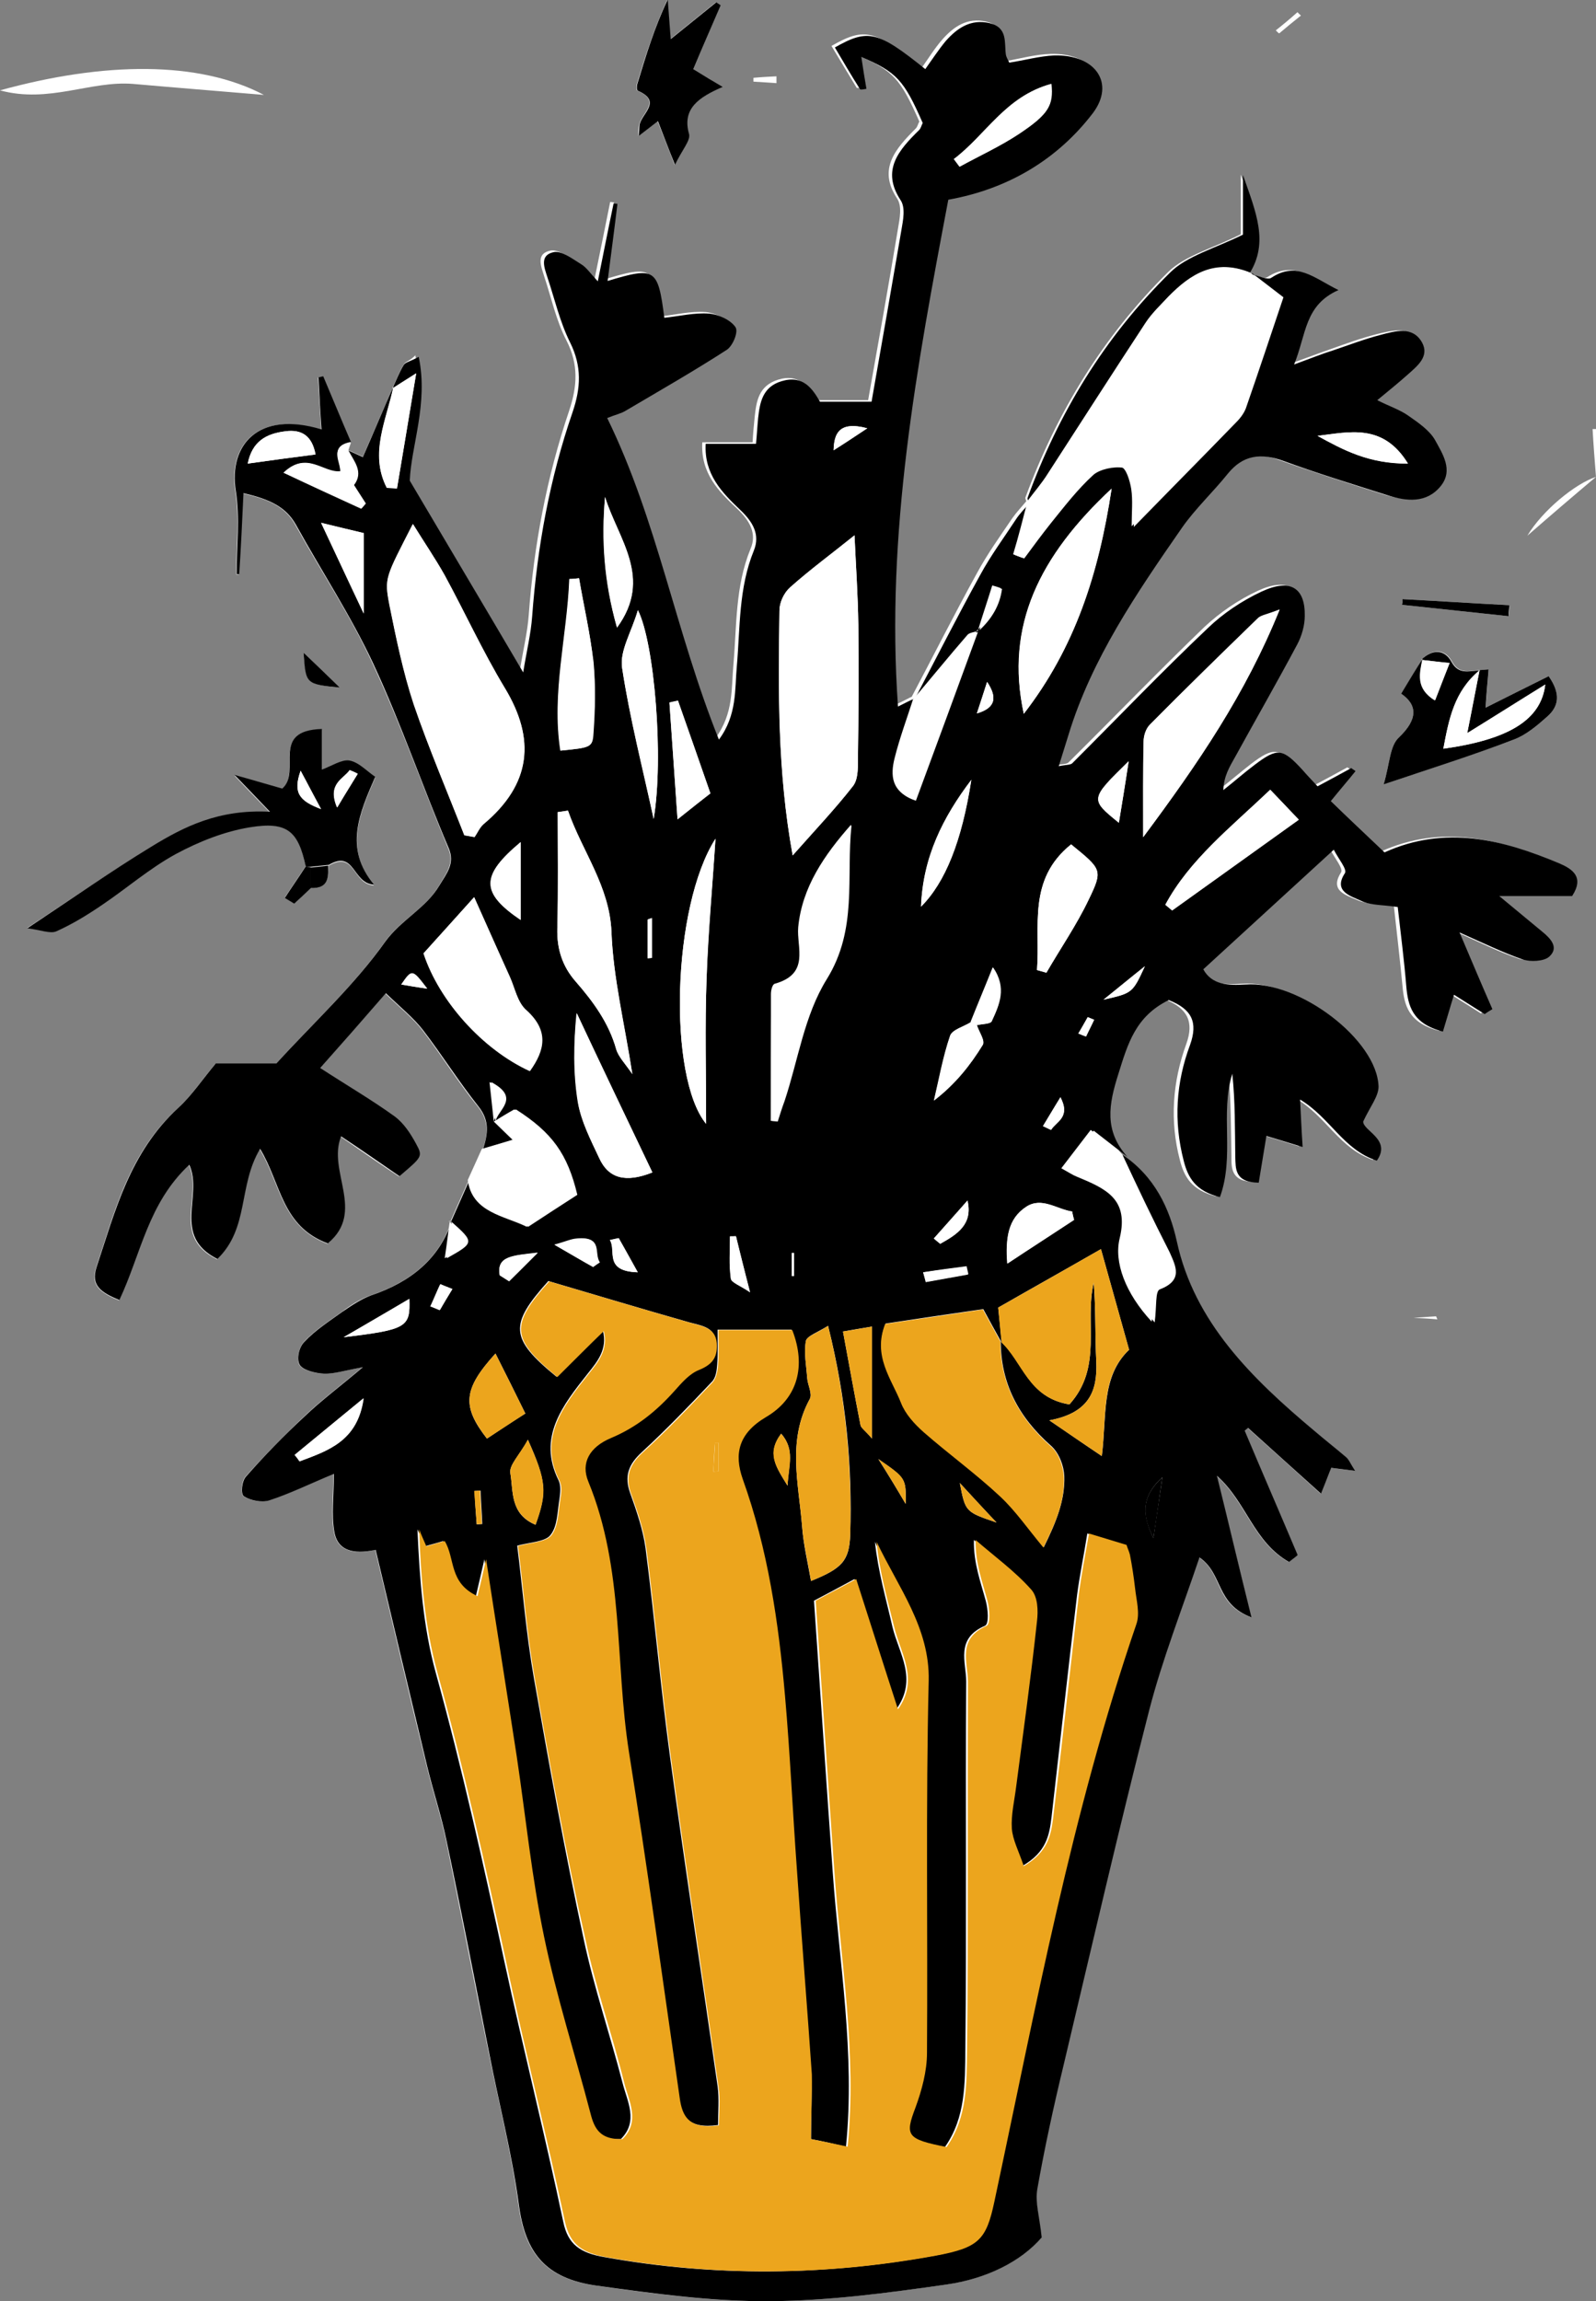 <svg width="571" height="823" viewBox="0 0 571 823" fill="none" xmlns="http://www.w3.org/2000/svg">
<rect x="0" y="0" width="571" height="823" fill="#808080" stroke="none"/>
<g clip-path="url(#clip0_204_73)">
<path d="M111.058 317.604C117.77 317.875 117.16 313.394 117.618 309.592C127.228 304.025 126.008 316.246 133.788 316.653C123.109 303.618 128.601 291.126 134.246 278.09C131.042 275.918 128.296 272.794 124.94 272.251C122.042 271.708 118.533 274.288 115.177 275.51C115.177 270.35 115.177 266.005 115.177 260.981C96.413 261.524 107.854 276.053 100.989 282.299C96.108 280.942 90.769 279.312 83.904 277.411C88.328 282.028 91.684 285.558 96.565 290.582C78.412 289.632 65.903 295.878 54.156 303.075C39.664 311.629 25.934 321.27 9.764 331.861C14.34 332.405 18.001 333.898 20.137 332.948C25.934 330.368 31.273 326.837 36.613 323.443C45.461 317.468 53.546 310.407 63.004 305.247C71.089 300.902 80.242 297.236 89.395 295.742C102.82 293.57 106.634 297.236 109.38 309.728C106.939 313.53 104.346 317.196 101.905 320.999C102.973 321.677 104.193 322.356 105.261 323.035C107.244 321.406 109.075 319.505 111.058 317.604Z" fill="white"/>
<path d="M571 170.547C563.525 172.992 551.779 182.632 546.439 191.594C554.525 184.533 562.762 177.473 571 170.547C571 164.844 571 159.141 571 153.438C570.543 153.438 570.237 153.438 569.78 153.438C570.085 159.141 570.543 164.844 571 170.547Z" fill="white"/>
<path d="M529.506 239.663C525.692 239.934 522.031 241.292 519.438 236.54C516.997 232.059 512.573 231.923 508.606 235.861L509.064 235.453C506.776 239.255 504.335 243.193 501.284 248.081C507.233 252.155 507.233 257.315 500.521 263.697C497.165 266.82 497.318 272.794 495.029 280.534C512.878 274.424 527.37 269.807 541.557 264.511C545.981 262.882 549.948 259.487 553.456 256.364C557.88 252.562 558.338 247.946 554.067 241.835C546.439 245.637 539.269 249.168 531.489 253.105C531.947 248.081 532.252 243.736 532.557 239.391C531.489 239.527 530.421 239.527 529.353 239.663H529.506Z" fill="white"/>
<path d="M140.348 138.909L140.806 137.959C137.144 146.378 133.636 154.66 129.822 163.351C128.602 162.808 126.618 161.857 124.483 160.907C124.788 159.956 125.093 159.141 125.398 158.191C122.042 150.315 118.838 142.44 115.482 134.7C114.872 134.836 114.414 134.971 113.804 135.107C114.109 141.218 114.567 147.328 114.872 153.71C91.989 146.649 81.616 159.413 84.209 175.707C85.735 185.484 84.514 195.532 84.514 205.445C84.819 205.445 85.124 205.445 85.43 205.445C85.887 196.075 86.345 186.706 86.955 176.522C96.413 178.559 102.21 181.41 105.719 187.792C114.872 204.358 125.551 220.381 133.331 237.354C143.399 258.944 151.179 281.349 160.332 303.346C162.773 309.049 159.417 312.58 156.976 316.925C152.247 324.936 143.094 329.146 137.602 337.021C126.618 352.501 111.974 365.944 98.701 380.473C91.074 380.473 83.599 380.473 77.039 380.473C72.158 386.312 68.496 391.879 63.615 396.36C46.071 412.383 41.037 433.294 34.325 453.526C32.342 459.636 35.85 462.352 42.563 465.068C50.343 448.366 52.784 430.306 67.581 416.728C72.615 427.862 61.021 442.12 77.649 450.403C89.091 439.268 84.972 424.196 92.905 411.025C100.38 423.11 100.532 438.589 117.16 444.836C130.737 433.43 116.855 419.036 121.889 406.544C129.517 411.84 136.229 416.456 142.789 420.801C150.722 413.876 151.179 413.605 148.738 409.26C146.755 405.729 144.314 401.791 140.958 399.347C132.873 393.508 124.178 388.348 114.414 382.102C121.889 373.548 129.364 364.993 137.907 355.352C143.247 360.512 147.823 364.179 151.179 368.524C158.044 377.486 163.841 386.991 171.011 395.817C175.13 400.977 174.52 405.865 172.689 411.025C171.011 414.691 169.333 418.493 167.655 422.159C165.519 427.048 163.231 432.072 161.095 436.96L161.553 436.553C157.281 449.995 147.06 458.414 132.568 463.302C128.907 464.525 125.398 466.833 122.347 469.141C117.618 472.536 112.584 475.795 108.77 479.868C106.939 481.769 106.024 486.115 107.092 488.151C108.312 490.052 112.736 491.139 115.787 491.274C119.449 491.41 123.11 490.188 129.669 488.966C121.127 496.163 114.567 501.051 108.77 506.618C101.447 513.543 94.43 520.74 87.87 528.072C86.345 529.702 86.04 534.319 87.108 535.133C89.396 536.627 93.515 537.442 96.108 536.627C103.431 534.183 110.448 530.788 119.296 527.122C119.296 535.269 118.381 541.651 119.449 547.761C120.821 555.909 128.449 555.637 134.246 554.279C140.501 580.758 146.45 606.285 152.705 631.813C154.84 640.639 157.739 649.33 159.57 658.156C164.756 683.412 169.638 708.804 174.825 734.06C178.486 752.255 183.062 770.315 185.503 788.646C187.792 805.484 194.809 814.853 213.268 817.433C233.71 820.284 254.457 823.136 275.204 823C296.256 822.864 317.613 820.013 338.512 817.026C352.7 814.989 365.056 808.878 372.531 800.188C371.769 792.72 370.243 787.56 371.006 782.672C373.599 768.007 376.803 753.342 380.311 738.813C390.38 696.447 400.143 653.946 410.974 611.717C415.703 593.386 422.721 575.598 428.975 556.995C437.518 562.698 434.467 573.561 447.587 578.449C443.163 559.846 439.196 543.824 435.23 527.801C445.909 537.306 448.197 551.292 461.011 558.624C462.689 557.267 464.215 556.452 464.062 556.044C457.808 541.244 451.553 526.443 445.146 511.642C445.603 511.371 445.909 510.963 446.366 510.692C454.757 518.16 462.994 525.628 472.453 534.183C474.283 529.702 475.198 527.122 476.114 524.949C479.165 525.357 481.301 525.628 484.657 526.036C482.979 523.456 482.521 522.098 481.453 521.147C477.792 518.024 473.978 515.037 470.317 511.914C447.587 492.904 427.145 472.943 420.89 444.021C418.297 432.343 413.11 420.666 401.364 412.926L401.974 413.469C393.583 404.1 395.261 394.73 398.77 383.732C402.279 373.005 405.025 363.228 416.771 357.389C424.857 360.648 427.297 365.401 424.399 373.412C419.517 386.855 418.449 400.841 422.111 414.827C423.636 420.937 426.382 425.69 435.077 427.862C440.417 413.062 435.077 397.989 439.501 383.732C440.417 393.644 440.417 403.421 440.569 413.333C440.569 417.678 440.264 422.702 448.96 422.702C449.875 417.135 450.79 411.568 451.706 406.001C455.824 407.223 458.875 408.173 464.672 409.939C464.367 403.285 464.062 398.532 463.757 392.965C474.588 399.347 479.165 410.753 491.216 414.827C496.556 407.223 486.335 404.371 486.335 400.841C488.776 395.409 491.979 391.879 491.827 388.349C491.521 371.647 463.452 350.328 444.231 351.822C437.976 352.229 432.179 352.094 429.128 346.391C444.536 332.269 459.486 318.554 475.809 303.618C477.639 307.148 480.69 310.679 479.775 312.037C475.504 318.69 481.758 320.184 485.724 321.949C489.081 323.443 493.352 323.307 498.691 324.122C499.759 333.627 500.827 342.996 501.742 352.365C502.353 359.562 503.878 365.808 514.862 368.66C516.235 364.179 517.608 359.833 518.828 355.488C522.489 357.797 526.151 360.105 529.812 362.413C530.727 361.87 531.642 361.327 532.558 360.648C528.897 351.958 525.083 343.267 520.811 333.219C529.812 337.157 536.372 340.552 543.389 342.86C546.135 343.811 551.017 343.539 552.847 341.91C556.508 338.651 553.457 335.392 550.254 332.812C545.982 329.282 541.711 325.751 534.999 320.184C546.135 320.184 553.915 320.184 561.085 320.184C565.509 313.395 561.237 310.407 556.508 308.506C536.372 300.087 515.93 294.656 493.962 304.568C487.555 298.458 481.148 292.348 474.741 286.237C478.249 281.892 480.995 278.633 483.589 275.51C483.131 275.103 482.521 274.831 482.063 274.424C478.097 276.596 474.131 278.769 470.012 280.942C467.723 278.497 466.045 276.732 464.52 274.967C457.502 267.363 455.672 267.091 447.587 273.202C443.773 276.189 440.112 279.312 436.298 282.299C436.603 277.275 438.739 273.881 440.569 270.35C448.044 257.043 455.519 243.736 462.689 230.293C464.367 227.17 465.283 223.504 465.435 219.974C465.588 209.925 460.248 206.531 450.027 211.283C443.01 214.542 436.298 219.159 430.806 224.319C414.33 240.206 398.465 256.636 382.295 272.659C381.684 273.338 380.006 273.202 377.413 273.745C378.786 269.264 379.854 265.869 380.922 262.475C389.159 235.453 405.177 211.962 421.5 188.471C426.229 181.546 432.637 175.572 437.976 169.054C443.315 162.4 449.57 161.586 457.808 164.573C470.012 168.918 482.521 172.856 494.878 176.794C501.895 178.966 509.217 179.781 514.099 173.535C518.676 167.832 514.862 161.993 511.963 156.969C510.133 153.574 506.166 150.858 502.505 148.414C499.454 146.242 495.64 145.02 491.369 142.847C495.488 139.452 498.844 136.737 502.048 133.885C505.709 130.626 510.133 127.232 507.387 122.208C504.031 116.369 497.776 118.27 492.589 119.492C486.792 120.985 481.148 123.022 475.504 125.059C471.537 126.417 467.723 127.911 461.621 130.083C466.198 119.356 465.283 109.036 477.487 103.469C468.791 99.124 462.689 93.149 453.384 99.124C452.011 99.939 448.655 98.309 446.214 97.766C453.231 86.632 448.655 75.769 443.925 62.462C443.925 72.238 443.925 79.299 443.925 83.78C434.01 88.804 423.941 91.384 417.992 97.223C394.346 120.578 377.871 148.007 366.887 177.88C366.734 178.287 367.039 178.695 367.192 179.238C365.514 181.275 363.683 183.176 362.158 185.348C357.734 191.866 353.157 198.248 349.496 205.037C341.258 219.974 333.631 235.182 325.698 250.118L326.156 249.168C324.325 250.118 322.494 251.069 320.054 252.155C315.63 190.101 326.613 130.355 338.055 70.88C359.412 67.078 377.108 56.487 389.77 39.921C398.007 29.194 390.685 18.874 375.887 19.282C370.548 19.417 365.209 20.911 359.87 21.862C359.412 20.775 358.802 19.961 358.649 19.01C358.039 14.665 359.412 9.233 352.852 7.74C345.987 6.11 341.106 9.641 337.139 14.122C334.393 17.245 332.258 20.775 329.817 24.17C312.884 10.591 309.375 9.641 297.476 16.43C300.375 21.318 303.426 26.343 306.477 31.367C306.629 31.638 308.002 31.231 308.765 31.231C308.155 27.565 307.697 24.034 306.934 19.825C319.596 25.256 322.189 28.244 328.902 43.452C328.444 44.266 328.291 45.217 327.681 45.896C320.359 53.228 313.952 60.425 320.969 71.016C322.8 73.732 321.884 78.213 321.274 81.743C317.918 102.111 314.257 122.479 310.595 143.119C303.731 143.119 298.239 143.119 292.137 143.119C289.391 138.366 285.882 133.478 278.407 135.786C271.39 137.959 270.627 143.526 270.017 148.957C269.712 152.081 269.407 155.068 269.254 158.191C262.847 158.191 257.355 158.191 251.253 158.191C250.643 169.19 257.05 175.707 263.61 181.818C268.186 186.163 270.932 190.78 268.491 196.347C262.999 209.79 263.61 223.776 262.389 237.762C261.626 245.909 262.542 255.142 255.982 263.968C240.574 225.269 234.167 185.755 216.014 148.957C219.065 147.735 221.048 147.328 222.573 146.378C234.777 139.181 247.134 132.12 258.881 124.516C261.169 123.022 263.152 118.134 261.932 116.505C260.253 114.06 255.83 111.888 252.473 111.616C247.134 111.209 241.795 112.567 236.455 113.11C234.167 95.458 233.252 94.779 216.166 99.939C217.387 90.434 218.454 81.472 219.675 72.374C219.217 72.374 218.76 72.238 218.302 72.238C216.624 80.793 214.793 89.483 212.657 100.074C209.759 97.087 208.539 95.05 206.708 93.964C203.657 92.063 199.691 89.076 196.945 89.619C191.605 90.705 193.589 95.186 194.656 98.717C197.25 106.456 198.928 114.604 202.742 121.936C207.013 130.355 206.555 138.095 203.657 146.785C195.572 170.683 190.995 195.125 189.165 219.974C188.707 226.22 187.181 232.33 185.961 239.934C172.079 216.579 159.417 195.125 145.382 171.362C145.84 159.006 152.095 143.933 148.586 127.096C146.755 128.997 144.925 129.404 144.467 130.355C142.789 133.07 141.721 136.058 140.348 138.909Z" fill="white"/>
<path d="M248.049 24.713C251.405 16.702 254.608 9.233 257.659 1.901C257.202 1.494 256.592 1.222 256.134 0.815C251.1 4.888 246.065 8.962 239.811 13.986C239.353 8.011 239.048 3.938 238.743 -0.136C234.166 9.912 230.963 19.825 227.912 29.873C227.607 30.688 227.607 32.317 228.064 32.453C236.76 36.119 229.59 40.464 228.675 44.538C228.37 45.76 228.37 46.982 228.37 48.611C230.81 46.711 232.794 45.217 235.234 43.316C237.217 48.34 238.896 52.413 241.336 58.931C243.93 53.5 247.133 50.241 246.371 47.932C243.777 38.835 249.879 34.761 258.422 31.095C254.913 28.922 252.168 27.293 248.049 24.713Z" fill="white"/>
<path d="M94.429 33.947C71.242 21.726 37.375 21.997 0 32.317C17.543 37.07 32.341 28.787 47.596 30.009C63.004 31.367 78.411 32.589 94.429 33.947Z" fill="white"/>
<path d="M501.742 214.271C501.742 214.95 501.59 215.628 501.59 216.307C514.252 217.665 526.913 219.023 539.728 220.381C539.88 219.023 540.033 217.801 540.033 216.443C527.371 215.764 514.557 214.95 501.742 214.271Z" fill="white"/>
<path d="M108.617 233.416C109.532 244.687 109.532 244.687 121.584 245.909C117.465 241.971 113.194 237.897 108.617 233.416Z" fill="white"/>
<path d="M456.434 10.863C456.891 11.27 457.196 11.678 457.654 11.949C460.247 9.777 462.841 7.604 465.434 5.567C464.976 5.16 464.519 4.753 464.214 4.345C461.62 6.654 459.027 8.826 456.434 10.863Z" fill="white"/>
<path d="M514.25 471.857C514.097 471.45 513.945 471.178 513.792 470.771C511.046 470.906 508.3 471.178 505.707 471.314C508.606 471.45 511.504 471.585 514.25 471.857Z" fill="white"/>
<path d="M269.559 27.836C269.559 28.244 269.559 28.787 269.559 29.194C272.305 29.33 275.05 29.601 277.796 29.737C277.796 28.922 277.796 28.108 277.796 27.293C275.05 27.429 272.305 27.565 269.559 27.836Z" fill="white"/>
<path d="M401.516 412.926C413.11 420.666 418.449 432.207 421.043 444.021C427.297 472.808 447.739 492.904 470.469 511.914C474.13 515.037 477.944 518.024 481.605 521.147C482.673 522.098 483.131 523.456 484.809 526.036C481.453 525.628 479.317 525.357 476.266 524.949C475.351 527.122 474.436 529.702 472.605 534.183C463.147 525.628 454.756 518.16 446.519 510.692C446.061 510.964 445.756 511.371 445.298 511.642C451.553 526.443 457.96 541.244 464.215 556.045C464.367 556.316 462.842 557.267 461.164 558.624C448.349 551.292 446.061 537.306 435.382 527.801C439.349 543.824 443.162 559.982 447.739 578.449C434.772 573.561 437.671 562.834 429.128 556.995C422.873 575.598 415.856 593.386 411.127 611.717C400.296 653.946 390.532 696.447 380.464 738.813C376.955 753.342 373.752 768.007 371.158 782.672C370.243 787.56 371.921 792.72 372.684 800.188C365.209 808.878 352.852 814.989 338.665 817.026C317.765 820.013 296.561 822.864 275.356 823C254.761 823.136 234.014 820.284 213.42 817.433C194.961 814.853 187.944 805.484 185.656 788.646C183.215 770.315 178.486 752.256 174.977 734.06C169.943 708.804 165.061 683.412 159.722 658.156C157.891 649.33 154.993 640.639 152.857 631.813C146.755 606.285 140.653 580.758 134.398 554.279C128.601 555.501 120.974 555.909 119.601 547.762C118.533 541.651 119.448 535.269 119.448 527.122C110.6 530.788 103.736 534.183 96.26 536.627C93.667 537.442 89.548 536.627 87.26 535.133C86.04 534.319 86.497 529.702 88.023 528.073C94.582 520.604 101.6 513.408 108.922 506.618C114.719 501.051 121.279 496.163 129.822 488.966C123.11 490.188 119.448 491.41 115.94 491.275C112.889 491.139 108.465 490.052 107.244 488.151C106.024 486.115 106.939 481.769 108.922 479.868C112.736 475.795 117.77 472.536 122.499 469.141C125.703 466.969 129.059 464.66 132.72 463.303C147.213 458.414 157.281 449.995 161.705 436.553C161.095 440.762 160.485 444.971 159.874 449.996C169.79 444.428 169.79 444.293 161.4 436.824C163.536 431.936 165.824 426.912 167.96 422.024C169.638 433.701 181.079 434.787 189.012 438.725C195.419 434.516 201.063 430.85 206.555 427.319C203.047 412.654 197.555 405.05 184.588 396.767C182.147 398.261 179.706 399.755 177.265 401.112C178.028 396.903 186.418 392.694 175.74 386.991C176.35 392.694 176.808 396.903 177.265 401.112C179.554 403.421 181.842 405.593 183.825 407.63C179.401 408.988 176.045 409.939 172.841 410.889C174.519 405.593 175.282 400.841 171.163 395.681C164.146 386.855 158.196 377.35 151.332 368.388C147.975 364.043 143.399 360.377 138.06 355.217C129.669 364.858 122.042 373.548 114.567 381.967C124.177 388.213 133.025 393.373 141.111 399.211C144.467 401.656 146.908 405.458 148.891 409.124C151.332 413.605 151.026 413.741 142.941 420.666C136.382 416.185 129.822 411.568 122.042 406.408C117.008 418.9 130.89 433.294 117.313 444.7C100.685 438.589 100.532 423.11 93.057 410.889C85.124 424.06 89.243 439.133 77.802 450.267C61.326 441.984 72.768 427.727 67.733 416.592C52.936 430.306 50.495 448.366 42.715 464.932C36.003 462.216 32.494 459.636 34.477 453.39C41.189 433.158 46.376 412.247 63.767 396.224C68.649 391.743 72.31 386.176 77.192 380.337C83.751 380.337 91.226 380.337 98.854 380.337C112.126 365.808 126.771 352.365 137.755 336.886C143.399 329.01 152.399 324.801 157.129 316.789C159.722 312.444 162.925 308.914 160.485 303.211C151.179 281.349 143.551 258.809 133.483 237.219C125.55 220.245 115.024 204.222 105.871 187.657C102.363 181.41 96.718 178.559 87.107 176.386C86.65 186.57 86.192 195.939 85.582 205.309C85.277 205.309 84.972 205.309 84.667 205.309C84.667 195.396 85.887 185.348 84.362 175.572C81.768 159.413 92.142 146.649 115.024 153.574C114.567 147.192 114.262 141.082 113.956 134.971C114.567 134.836 115.024 134.7 115.635 134.564C118.991 142.44 122.194 150.315 125.55 158.055C117.618 159.549 122.042 164.709 121.737 168.511C115.635 169.19 109.838 161.042 101.447 169.054C111.363 173.806 120.364 177.88 129.212 181.954C129.669 181.41 130.279 180.731 130.737 180.188C129.364 178.016 127.839 175.707 126.466 173.535C130.127 168.782 126.466 164.98 124.483 161.042C126.618 161.993 128.601 162.943 129.822 163.487C133.636 154.796 137.144 146.378 140.806 138.095C138.365 150.18 132.11 162.129 138.365 174.485C139.585 174.621 140.806 174.621 142.026 174.757C144.162 161.993 146.297 149.365 148.891 133.614C144.009 136.737 142.178 137.823 140.348 139.045C141.721 136.194 142.789 133.206 144.467 130.491C145.077 129.54 146.755 129.268 149.806 127.639C153.315 144.341 147.06 159.549 146.602 171.905C160.637 195.668 173.452 217.122 187.181 240.477C188.402 232.873 189.927 226.763 190.385 220.517C192.215 195.668 196.639 171.226 204.877 147.328C207.776 138.774 208.233 131.034 203.962 122.479C200.301 115.147 198.47 107 195.877 99.26C194.809 95.865 192.826 91.248 198.165 90.162C200.911 89.619 204.877 92.606 207.928 94.507C209.759 95.594 210.979 97.495 213.878 100.618C216.013 90.026 217.691 81.472 219.522 72.781C219.98 72.781 220.437 72.917 220.895 72.917C219.827 81.879 218.607 90.977 217.386 100.482C234.472 95.322 235.387 96.001 237.676 113.653C243.015 113.11 248.354 111.752 253.694 112.159C257.05 112.431 261.474 114.468 263.152 117.048C264.22 118.677 262.236 123.565 260.101 125.059C248.354 132.663 235.998 139.724 223.794 146.921C222.268 147.871 220.285 148.279 217.234 149.501C235.235 186.299 241.642 225.812 257.202 264.512C263.762 255.685 262.847 246.452 263.609 238.305C264.83 224.319 264.22 210.333 269.711 196.89C272 191.187 269.406 186.706 264.83 182.361C258.27 176.115 251.863 169.597 252.473 158.734C258.575 158.734 264.067 158.734 270.474 158.734C270.779 155.747 270.932 152.624 271.237 149.501C271.847 144.069 272.763 138.366 279.627 136.329C287.255 134.021 290.611 138.909 293.357 143.662C299.459 143.662 304.951 143.662 311.816 143.662C315.477 123.022 318.986 102.654 322.494 82.286C323.104 78.756 324.02 74.275 322.189 71.559C315.172 60.832 321.579 53.636 328.901 46.439C329.512 45.76 329.664 44.809 330.122 43.995C323.41 28.651 320.816 25.799 308.154 20.368C308.765 24.577 309.375 28.244 309.985 31.774C309.222 31.91 307.849 32.181 307.697 31.91C304.493 26.886 301.595 21.862 298.696 16.973C310.595 10.184 314.104 11.134 331.037 24.713C333.478 21.318 335.766 17.788 338.36 14.665C342.326 10.184 347.208 6.654 354.072 8.283C360.632 9.912 359.259 15.208 359.869 19.553C360.022 20.368 360.48 21.183 361.09 22.405C366.429 21.59 371.768 20.096 377.108 19.825C391.905 19.417 399.075 29.737 390.99 40.464C378.328 57.03 360.632 67.621 339.275 71.424C327.986 131.034 316.85 190.644 321.274 252.698C323.715 251.476 325.545 250.526 327.376 249.711C325.088 257.043 322.342 264.24 320.511 271.572C318.986 277.547 319.138 283.522 327.681 286.373C335.156 266.141 342.631 245.909 349.954 225.812C354.835 221.467 357.734 216.443 358.496 210.604C357.429 210.333 356.513 210.061 355.445 209.654C353.767 215.085 351.937 220.517 350.259 225.948C349.038 226.356 347.208 226.491 346.597 227.306C339.885 235.046 333.478 242.922 326.918 250.661C334.851 235.589 342.479 220.517 350.716 205.58C354.378 198.791 359.107 192.409 363.378 185.891C364.751 183.719 366.734 181.818 368.412 179.781L368.107 179.509C366.429 185.891 364.751 192.137 363.226 198.519C364.293 198.927 365.361 199.334 366.429 199.742C369.633 195.396 372.836 191.051 376.192 186.842C380.921 181.003 385.498 175.028 391.142 169.869C393.431 167.832 398.465 166.745 401.821 167.289C403.652 167.56 405.025 172.313 405.482 175.164C406.092 179.238 405.635 183.447 405.635 188.471C418.602 175.164 430.196 163.487 441.79 151.537C443.468 149.908 444.993 148.007 445.756 145.97C450.332 132.799 454.756 119.492 459.18 106.321C455.519 103.469 451.705 100.618 448.044 97.766L447.586 98.038C450.027 98.581 453.536 100.21 454.756 99.395C463.909 93.285 470.012 99.395 478.859 103.741C466.655 109.172 467.418 119.492 462.994 130.355C468.944 128.182 472.91 126.553 476.876 125.331C482.521 123.43 488.165 121.257 493.962 119.763C499.149 118.406 505.403 116.505 508.76 122.479C511.506 127.503 507.082 130.898 503.42 134.157C500.217 137.008 496.861 139.724 492.742 143.119C497.013 145.291 500.827 146.513 503.878 148.686C507.387 151.13 511.353 153.846 513.336 157.24C516.082 162.265 520.048 168.103 515.472 173.806C510.438 180.053 503.268 179.374 496.25 177.065C483.894 173.127 471.384 169.325 459.18 164.844C450.943 161.857 444.688 162.808 439.349 169.325C434.009 175.979 427.602 181.954 422.873 188.743C406.55 212.234 390.532 235.725 382.294 262.746C381.227 266.141 380.159 269.536 378.786 274.017C381.379 273.473 383.057 273.609 383.667 272.93C399.838 256.772 415.551 240.342 432.179 224.59C437.518 219.43 444.383 214.814 451.4 211.555C461.621 206.802 466.961 210.197 466.808 220.245C466.808 223.64 465.74 227.442 464.062 230.565C456.892 244.008 449.265 257.315 441.942 270.622C439.959 274.152 437.823 277.547 437.671 282.571C441.484 279.584 445.146 276.325 448.959 273.473C457.045 267.363 458.875 267.635 465.893 275.239C467.418 277.004 469.096 278.769 471.384 281.213C475.503 279.041 479.47 276.868 483.436 274.695C483.894 275.103 484.504 275.374 484.962 275.782C482.368 279.041 479.622 282.164 476.114 286.509C482.368 292.619 488.928 298.73 495.335 304.84C517.302 294.928 537.744 300.359 557.881 308.778C562.61 310.815 566.882 313.666 562.458 320.455C555.288 320.455 547.508 320.455 536.371 320.455C543.084 326.023 547.355 329.553 551.627 333.084C554.83 335.664 557.881 338.922 554.22 342.181C552.389 343.811 547.508 344.082 544.762 343.132C537.744 340.688 531.032 337.429 522.184 333.491C526.456 343.539 530.117 352.229 533.931 360.92C533.015 361.463 532.1 362.006 531.185 362.685C527.523 360.377 523.862 358.068 520.201 355.76C518.828 360.105 517.608 364.45 516.235 368.931C505.251 366.08 503.725 359.698 503.115 352.637C502.352 343.268 501.132 333.898 500.064 324.393C494.877 323.579 490.453 323.85 487.097 322.221C483.283 320.455 476.876 318.826 481.148 312.308C482.063 310.95 479.012 307.42 477.181 303.89C460.858 318.826 445.908 332.54 430.501 346.662C433.552 352.229 439.349 352.501 445.603 352.094C464.825 350.736 492.742 371.918 493.199 388.62C493.199 392.151 490.148 395.817 487.708 401.112C487.708 404.507 497.928 407.494 492.589 415.098C480.538 411.161 475.961 399.755 465.13 393.237C465.435 398.804 465.588 403.557 466.045 410.21C460.248 408.445 457.197 407.494 453.078 406.272C452.163 411.84 451.248 417.407 450.332 422.974C441.637 422.838 442.095 417.95 441.942 413.605C441.79 403.692 441.942 393.916 440.874 384.003C436.45 398.261 441.79 413.469 436.45 428.134C427.755 425.961 425.009 421.209 423.483 415.098C419.822 400.977 420.737 387.127 425.772 373.684C428.67 365.536 426.382 360.92 418.144 357.661C406.245 363.5 403.499 373.276 400.143 384.003C396.634 395.002 394.956 404.371 403.347 413.741C399.685 410.889 396.024 408.038 391.295 404.371C387.786 408.988 384.43 413.469 380.769 418.086C383.667 419.715 384.888 420.53 386.261 421.073C396.634 425.418 404.872 429.22 401.668 443.07C399.685 451.489 403.804 462.624 413.11 472.943C413.873 467.105 413.262 461.809 414.94 461.13C423.483 457.871 420.585 452.711 418.449 447.823C412.347 435.874 406.855 424.332 401.516 412.926ZM349.496 366.623C351.326 366.215 354.378 366.215 354.835 365.265C357.581 359.29 360.327 353.316 355.293 345.983C352.699 352.501 349.954 359.019 347.36 365.537C344.767 367.166 340.648 368.252 340.038 370.289C337.444 377.893 336.071 385.769 334.241 393.508C341.868 387.67 347.208 380.88 351.632 373.684C352.547 372.19 350.259 369.067 349.496 366.623ZM358.344 480.14C356.208 476.338 354.072 472.4 351.784 468.191C339.428 469.956 327.681 471.721 316.85 473.351C312.273 484.893 319.291 493.04 322.494 501.594C324.02 505.396 327.223 509.063 330.579 512.05C339.58 519.925 349.343 527.122 358.039 535.133C363.531 540.293 367.802 546.54 373.446 553.329C377.87 544.367 381.074 536.491 380.769 527.937C380.616 524.271 378.938 519.654 376.04 517.074C364.141 506.618 358.039 494.398 358.039 479.733C366.124 487.065 367.802 499.829 382.6 502.273C394.651 488.966 387.939 473.079 391.295 458.686C392.058 468.191 391.753 477.56 392.21 486.929C392.668 497.249 389.922 505.261 375.43 507.976C382.294 512.593 387.481 516.259 394.193 520.74C396.024 506.075 393.888 492.361 403.957 482.72C400.448 470.228 397.244 458.686 393.888 446.737C381.379 453.933 369.175 460.723 357.123 467.648C357.581 472.129 358.039 476.202 358.344 480.14ZM290.153 765.019C290.153 756.058 290.611 748.861 290.153 741.8C288.628 717.358 286.645 693.053 284.814 668.611C283.289 647.836 282.373 627.061 280.543 606.285C278.254 580.079 274.593 554.144 265.44 528.887C262.236 519.79 263.915 512.457 273.83 506.618C285.119 500.101 288.17 488.423 283.136 475.523C274.898 475.523 266.508 475.523 256.745 475.523C256.745 480.14 256.897 484.078 256.592 488.016C256.44 490.188 256.134 492.768 254.609 494.262C246.524 502.816 238.286 511.371 229.59 519.382C224.709 523.863 223.336 528.073 225.472 534.047C227.76 540.429 230.048 547.083 230.963 553.736C234.167 578.449 236.303 603.162 239.659 627.875C244.998 667.389 251.1 706.767 256.745 746.145C257.355 750.762 256.897 755.379 256.897 759.995C246.066 761.489 243.778 756.737 242.862 750.083C236.913 708.804 231.269 667.525 224.709 626.382C219.675 594.2 223.031 561.069 210.216 529.838C207.318 522.777 210.827 517.345 218.149 514.222C227.607 510.285 234.93 504.31 241.184 497.113C243.625 494.262 246.524 491.139 249.88 489.781C255.067 487.744 256.287 484.621 256.134 480.14C255.829 474.709 251.253 474.165 246.676 472.943C229.896 468.191 213.267 463.167 196.182 458.143C182.147 473.758 182.3 478.646 199.08 492.361C204.572 486.929 210.216 481.362 215.708 475.931C217.386 482.584 213.725 486.929 210.369 491.139C201.216 502.681 192.215 514.087 199.843 529.43C200.758 531.331 200.453 533.911 200.148 536.22C199.385 540.565 199.538 545.725 196.944 548.984C195.114 551.428 189.469 551.564 185.045 552.786C187.029 568.673 188.249 584.424 190.995 600.039C196.487 631.27 202.131 662.501 208.843 693.596C212.505 710.841 218.302 727.814 222.726 744.923C224.404 751.577 228.523 758.638 222.115 765.019C214.183 765.427 212.047 761.353 210.674 755.922C205.182 734.739 198.47 713.964 194.046 692.645C189.622 671.463 187.486 649.737 184.283 628.283C180.621 604.384 176.808 580.622 173.299 557.674C172.536 561.204 171.468 565.55 170.248 570.845C159.874 566.093 162.163 557.538 158.502 551.156C156.366 551.835 154.078 552.378 151.942 553.057C151.026 550.885 150.264 548.848 149.348 546.947C150.111 564.463 151.332 581.708 155.908 598.274C165.366 632.492 172.994 666.982 180.469 701.607C187.181 732.702 194.961 763.526 201.521 794.621C203.199 802.768 207.623 805.755 216.318 807.249C255.677 814.31 295.035 813.902 334.241 806.706C349.496 803.854 352.242 801.139 355.14 787.424C370.09 718.173 382.905 648.515 405.94 580.893C407.313 576.956 405.94 572.339 405.482 567.994C405.025 563.92 404.414 559.982 403.652 556.045C403.499 554.822 402.889 553.6 402.431 552.514C398.007 551.156 394.041 549.934 389.007 548.44C387.786 556.18 386.261 563.377 385.345 570.438C382.142 596.916 379.243 623.53 376.192 650.009C375.43 656.119 374.514 662.365 365.666 667.389C363.836 661.958 361.7 658.02 361.395 653.946C361.09 649.058 362.31 644.034 362.92 639.146C365.514 619.457 368.26 599.632 370.395 579.807C370.853 576.005 370.701 570.981 368.26 568.401C362.463 562.019 355.14 556.588 348.428 550.749C348.275 559.032 350.869 565.821 352.699 572.61C353.462 575.462 353.92 580.758 352.394 581.437C341.716 586.053 345.682 594.472 345.682 601.397C345.377 645.256 345.835 689.251 345.377 733.11C345.224 744.923 345.53 757.28 338.055 767.871C323.715 765.019 323.257 763.797 326.918 753.749C329.207 747.503 331.037 740.714 331.037 734.196C331.495 689.794 330.58 645.392 331.647 601.126C332.105 582.116 320.664 567.586 313.036 551.428C314.104 561.883 317.002 571.796 319.291 581.844C321.579 591.349 328.444 600.447 320.664 611.31C315.629 595.83 310.748 580.35 305.714 564.735C300.222 567.722 295.34 570.302 291.221 572.475C293.509 605.606 295.645 637.652 297.934 669.698C300.222 702.015 306.019 734.196 302.663 767.735C298.086 766.649 294.425 765.834 290.153 765.019ZM166.129 298.73C167.349 298.865 168.417 299.137 169.638 299.273C170.706 297.779 171.316 295.878 172.841 294.656C190.232 280.263 191.605 264.104 180.469 245.909C172.536 232.873 166.282 219.023 158.959 205.58C155.603 199.606 151.789 193.903 147.67 187.385C137.907 206.531 137.449 206.531 139.28 216.307C141.721 228.257 144.162 240.342 147.975 251.883C153.467 267.906 160.18 283.25 166.129 298.73ZM283.594 305.926C291.679 296.693 298.849 289.225 305.103 281.213C306.934 278.905 306.934 275.239 306.934 272.116C307.087 255.957 307.239 239.663 307.087 223.504C306.934 212.641 306.171 201.643 305.714 191.459C297.628 197.976 289.848 203.679 282.678 210.061C280.543 211.962 278.865 215.493 278.865 218.344C278.559 246.995 278.102 275.782 283.594 305.926ZM296.255 474.165C292.594 476.474 288.628 477.832 288.323 479.597C287.56 483.806 288.475 488.423 288.78 492.768C288.933 495.348 290.764 498.471 289.696 500.372C281.61 515.173 285.729 530.517 286.95 545.725C287.407 552.243 288.933 558.624 290.153 565.414C301.29 560.933 303.883 558.217 304.188 548.712C304.951 524.542 302.815 500.372 296.255 474.165ZM408.991 299.409C428.518 273.066 445.603 248.081 457.807 218.073C453.383 219.838 451.095 220.109 450.027 221.196C437.06 233.688 424.094 246.316 411.432 259.216C409.906 260.709 409.144 263.289 409.144 265.326C408.991 275.782 408.991 286.237 408.991 299.409ZM275.814 400.841C276.576 400.977 277.339 400.977 278.254 401.112C279.017 398.668 279.78 396.224 280.695 393.78C285.577 379.115 287.713 363.228 295.798 350.193C306.934 332.269 302.663 313.666 304.646 295.199C295.035 306.062 287.102 317.468 285.729 331.861C285.119 339.194 290.001 348.563 277.339 352.094C276.576 352.365 275.966 354.538 275.966 355.76C275.814 370.561 275.814 385.633 275.814 400.841ZM169.638 320.863C161.858 329.553 156.518 335.392 151.484 340.959C157.129 358.204 172.841 375.449 189.469 383.053C194.809 375.585 196.334 368.66 188.249 361.327C185.045 358.34 184.283 353.451 182.3 349.378C178.486 340.688 174.672 332.133 169.638 320.863ZM397.702 174.757C371.921 198.791 359.412 223.776 366.277 255.278C384.583 231.651 393.126 205.309 397.702 174.757ZM203.199 289.904C201.979 290.039 200.758 290.311 199.538 290.447C199.538 304.297 199.843 318.283 199.385 332.133C199.233 339.194 201.063 345.44 205.945 351.007C212.352 358.34 217.844 365.944 220.437 375.177C221.2 377.893 223.641 380.337 226.234 384.139C223.336 365.944 219.37 349.649 218.759 333.219C217.997 317.061 208.233 304.433 203.199 289.904ZM255.982 299.952C240.422 324.257 238.896 385.09 252.626 401.927C252.626 383.596 252.168 366.894 252.778 350.328C253.236 333.491 254.914 316.789 255.982 299.952ZM233.404 419.308C224.099 399.89 215.251 381.152 206.25 362.278C205.182 373.276 205.03 383.868 206.708 394.187C207.928 401.112 211.284 407.63 214.335 414.148C217.691 421.48 223.793 423.11 233.404 419.308ZM207.165 206.802C206.098 206.938 204.877 207.074 203.809 207.074C203.047 227.442 197.402 247.674 200.606 268.449C211.437 267.363 212.047 267.363 212.352 262.067C212.962 253.649 213.115 245.094 212.352 236.675C211.132 226.763 208.843 216.715 207.165 206.802ZM454.451 282.435C440.264 296.014 425.466 307.692 416.924 323.579C417.686 324.257 418.602 324.936 419.364 325.615C434.162 315.024 448.959 304.433 464.672 293.162C461.316 289.632 458.265 286.373 454.451 282.435ZM371.006 346.934C372.074 347.205 373.294 347.613 374.362 347.884C379.396 339.194 385.193 330.775 389.464 321.813C394.651 311.086 394.193 310.95 383.21 301.988C367.497 314.617 372.226 331.318 371.006 346.934ZM233.862 292.891C237.523 271.029 234.167 230.022 228.218 218.208C225.929 226.084 221.658 232.738 222.573 238.848C225.319 256.907 230.048 274.831 233.862 292.891ZM177.265 484.078C165.671 496.842 165.214 502.952 174.214 514.494C178.486 511.642 182.757 508.791 187.944 505.532C184.435 498.335 181.232 491.953 177.265 484.078ZM341.258 56.894C342.021 57.845 342.631 58.795 343.394 59.61C350.564 55.672 358.039 52.278 364.751 47.797C375.277 40.736 376.955 37.613 376.192 30.009C359.717 34.49 352.852 48.204 341.258 56.894ZM242.405 293.027C247.134 289.225 250.643 286.509 254.151 283.793C250.185 272.251 246.371 261.388 242.557 250.661C241.489 250.933 240.574 251.069 239.506 251.34C240.422 264.512 241.337 277.819 242.405 293.027ZM216.471 177.744C215.098 192.816 216.013 208.024 220.742 224.455C233.862 206.667 221.048 192.681 216.471 177.744ZM347.513 278.905C337.292 292.348 330.274 306.605 329.512 324.257C338.207 315.567 344.004 300.902 347.513 278.905ZM311.968 514.494C311.968 499.965 311.968 487.744 311.968 474.437C308.002 475.116 305.256 475.523 301.595 476.202C303.73 487.744 305.714 498.743 307.849 509.606C308.002 510.692 309.527 511.507 311.968 514.494ZM384.278 436.281C383.973 435.331 383.82 434.244 383.515 433.294C378.023 432.479 372.684 427.998 367.192 431.529C360.48 435.874 359.717 442.935 360.327 451.897C369.48 445.922 376.803 441.034 384.278 436.281ZM188.859 514.901C185.808 520.604 181.994 523.999 182.605 526.986C183.672 533.368 182.452 541.515 191.605 545.317C195.724 533.64 195.572 529.974 188.859 514.901ZM186.266 301.174C172.079 313.123 171.926 319.233 186.266 329.01C186.266 319.369 186.266 310.407 186.266 301.174ZM130.127 219.431C130.127 208.432 130.127 199.741 130.127 190.644C124.94 189.422 120.974 188.471 114.872 186.978C120.364 198.655 124.94 208.16 130.127 219.431ZM471.384 155.883C480.538 160.907 489.691 165.931 503.725 165.795C494.877 151.266 482.826 154.525 471.384 155.883ZM105.414 520.333C106.024 521.148 106.634 521.826 107.244 522.641C117.313 518.839 127.991 515.444 130.127 500.101C120.211 508.112 112.889 514.222 105.414 520.333ZM112.889 162.536C111.668 156.018 108.007 153.438 102.057 154.253C95.345 155.068 90.159 157.784 88.633 165.795C97.176 164.573 104.498 163.622 112.889 162.536ZM400.296 294.249C401.363 287.731 402.431 281.349 403.804 272.251C389.922 285.83 389.922 285.83 400.296 294.249ZM122.957 478.239C145.535 475.523 146.908 474.709 146.45 464.525C138.06 469.413 130.585 473.894 122.957 478.239ZM334.088 442.935C334.851 443.614 335.614 444.157 336.376 444.836C342.479 441.441 348.123 437.911 346.14 429.356C342.173 433.837 338.055 438.454 334.088 442.935ZM263.304 442.12C262.542 442.12 261.931 442.256 261.169 442.256C261.169 447.28 260.711 452.304 261.474 457.328C261.626 458.686 264.83 459.772 268.339 462.216C266.203 453.933 264.677 447.959 263.304 442.12ZM343.394 530.381C345.377 540.701 345.377 540.701 356.513 544.503C351.479 539.207 347.513 534.862 343.394 530.381ZM281.763 531.331C282.068 523.863 284.509 518.568 279.475 512.729C274.288 519.79 277.492 524.406 281.763 531.331ZM212.2 453.119C212.962 452.575 213.725 452.032 214.488 451.353C212.2 448.366 215.861 441.984 206.25 442.935C204.267 443.07 202.436 444.021 198.317 445.107C205.792 449.452 208.996 451.353 212.2 453.119ZM221.353 442.799C220.285 443.07 219.37 443.342 218.302 443.478C220.59 447.28 215.861 454.612 228.218 455.02C225.472 450.131 223.488 446.465 221.353 442.799ZM412.652 550.07C413.567 543.416 414.635 536.899 415.856 528.344C407.618 535.812 409.144 542.737 412.652 550.07ZM330.274 455.02C330.58 456.106 330.885 457.328 331.342 458.414C336.376 457.464 341.411 456.649 346.445 455.699C346.292 454.748 345.987 453.798 345.835 452.847C340.495 453.526 335.309 454.205 330.274 455.02ZM394.804 357.525C405.177 355.217 405.177 355.217 409.601 345.576C404.414 349.649 400.601 352.908 394.804 357.525ZM178.791 456.106C179.859 456.785 181.079 457.464 182.147 458.143C184.893 455.427 187.639 452.711 192.368 447.959C183.215 449.045 177.57 449.181 178.791 456.106ZM298.239 161.042C301.747 158.734 305.103 156.561 310.29 153.167C300.069 150.451 298.391 155.204 298.239 161.042ZM324.02 537.849C324.172 528.752 324.172 528.751 314.257 521.826C318.223 528.073 320.664 532.146 324.02 537.849ZM353.157 243.872C351.937 247.674 350.716 251.476 349.496 255.142C356.513 253.105 356.666 249.168 353.157 243.872ZM233.252 328.331C232.794 328.467 232.184 328.603 231.726 328.874C231.726 333.491 231.726 338.108 231.726 342.724C232.184 342.724 232.794 342.589 233.252 342.589C233.252 337.836 233.252 333.084 233.252 328.331ZM161.858 460.994C160.485 460.451 158.959 459.908 157.586 459.229C156.366 461.809 155.298 464.525 154.078 467.105C155.145 467.512 156.213 468.055 157.434 468.462C158.807 466.018 160.332 463.438 161.858 460.994ZM283.289 456.377C283.594 456.377 283.746 456.377 284.051 456.377C284.051 453.662 284.051 450.81 284.051 448.095C283.746 448.095 283.594 448.095 283.289 448.095C283.289 450.81 283.289 453.662 283.289 456.377ZM373.141 402.742C374.057 403.149 374.972 403.557 376.04 404.1C377.87 401.112 383.21 399.619 379.396 392.422C376.65 396.767 374.972 399.755 373.141 402.742ZM170.553 545.182C171.163 545.182 171.773 545.046 172.536 545.046C172.384 541.108 172.079 537.034 171.926 533.097C171.163 533.097 170.553 533.232 169.79 533.232C169.943 537.17 170.248 541.108 170.553 545.182ZM385.803 369.61C386.718 370.017 387.634 370.425 388.549 370.696C389.464 368.66 390.532 366.623 391.448 364.722C390.685 364.45 389.922 364.043 389.159 363.771C388.091 365.672 387.024 367.709 385.803 369.61ZM152.857 353.587C147.518 346.526 147.518 346.526 143.551 352.094C145.992 352.501 148.128 352.908 152.857 353.587Z" fill="black"/>
<path d="M109.38 309.864C106.634 297.236 102.82 293.706 89.395 295.878C80.242 297.372 71.089 301.038 63.004 305.383C53.546 310.543 45.461 317.604 36.613 323.578C31.426 327.109 25.934 330.504 20.137 333.084C18.001 334.034 14.34 332.54 9.764 331.997C25.934 321.27 39.664 311.629 54.156 302.803C65.903 295.607 78.259 289.36 96.565 290.311C91.684 285.151 88.328 281.756 83.904 277.14C90.769 279.041 96.108 280.67 100.989 282.028C108.007 275.918 96.413 261.253 115.177 260.709C115.177 265.869 115.177 270.215 115.177 275.239C118.533 274.017 122.194 271.572 124.94 271.98C128.296 272.523 131.195 275.782 134.246 277.819C128.601 290.854 122.957 303.346 133.788 316.382C126.008 315.974 127.076 303.754 117.618 309.321C115.482 309.593 113.346 309.728 111.21 310C110.6 310.136 109.99 310 109.38 309.864ZM127.991 276.732C127.076 276.325 126.16 275.918 125.093 275.374C122.804 278.633 117.007 280.263 120.516 288.681C123.872 283.386 126.008 279.991 127.991 276.732ZM107.549 275.646C104.803 283.386 106.939 286.373 114.872 289.36C111.973 284.065 110.448 281.077 107.549 275.646Z" fill="black"/>
<path d="M508.454 235.996C512.42 232.059 516.844 232.194 519.285 236.675C521.878 241.428 525.54 239.934 529.353 239.798C520.2 247.402 518.37 257.315 516.386 267.77C539.574 264.511 551.321 257.586 552.846 244.823C543.083 250.933 534.845 256.093 524.929 262.203C526.607 253.377 527.98 246.588 529.353 239.663C530.421 239.527 531.489 239.527 532.557 239.391C532.252 243.736 531.794 248.081 531.489 253.105C539.269 249.168 546.439 245.637 554.067 241.835C558.338 247.946 557.88 252.562 553.456 256.364C549.948 259.487 545.981 262.882 541.557 264.512C527.37 269.943 512.725 274.56 495.029 280.534C497.318 272.794 497.165 266.82 500.521 263.697C507.233 257.315 507.233 252.155 501.284 248.081C504.335 243.057 506.623 239.255 509.064 235.453C507.996 240.613 506.471 245.909 513.488 250.39C515.166 246.045 516.692 242.107 518.675 237.083C514.098 236.675 511.2 236.268 508.454 235.996Z" fill="black"/>
<path d="M176.655 401.112C179.096 399.619 181.537 398.125 183.978 396.767C196.945 405.05 202.436 412.654 205.945 427.319C200.453 430.85 194.809 434.516 188.402 438.725C180.469 434.787 168.875 433.701 167.35 422.023C169.028 418.357 170.706 414.555 172.384 410.889C175.587 409.938 178.944 408.988 183.368 407.63C181.232 405.593 178.944 403.285 176.655 401.112Z" fill="white"/>
<path d="M248.048 24.713C252.167 27.293 254.913 28.922 258.574 31.095C250.032 34.761 243.93 38.835 246.523 47.932C247.133 50.241 244.082 53.5 241.489 58.931C238.895 52.549 237.37 48.34 235.387 43.316C232.793 45.353 230.81 46.846 228.522 48.611C228.674 46.982 228.674 45.76 228.827 44.538C229.742 40.464 236.912 36.255 228.217 32.453C227.759 32.317 227.759 30.688 228.064 29.873C231.115 19.825 234.166 9.777 238.895 -0.136C239.2 3.938 239.506 7.876 239.963 13.986C246.218 8.962 251.252 4.888 256.286 0.815C256.744 1.222 257.354 1.494 257.812 1.901C254.608 9.369 251.405 16.702 248.048 24.713Z" fill="black"/>
<path d="M367.954 179.374C367.802 178.966 367.496 178.423 367.649 178.016C378.633 148.007 394.956 120.714 418.754 97.359C424.703 91.52 434.772 88.804 444.687 83.916C444.687 79.435 444.687 72.374 444.687 62.597C449.417 76.04 453.993 86.767 446.976 97.902L447.433 97.63C434.772 92.47 426.076 98.173 418.296 106.049C415.245 109.036 412.194 112.159 409.906 115.69C398.159 133.614 386.718 151.673 374.971 169.597C372.836 172.992 370.242 175.979 367.802 179.238C367.649 179.102 367.954 179.374 367.954 179.374Z" fill="black"/>
<path d="M326.461 250.39C333.02 242.65 339.427 234.774 346.14 227.034C346.902 226.22 348.581 226.084 349.801 225.677L349.496 225.405C342.021 245.637 334.546 265.869 327.223 285.966C318.833 283.25 318.528 277.275 320.053 271.165C321.884 263.833 324.63 256.5 326.918 249.303L326.461 250.39Z" fill="white"/>
<path d="M140.348 138.909C142.178 137.687 144.009 136.601 148.89 133.478C146.297 149.093 144.161 161.857 142.026 174.621C140.805 174.485 139.585 174.485 138.364 174.349C131.957 162.129 138.364 150.044 140.805 137.959L140.348 138.909Z" fill="white"/>
<path d="M501.742 214.271C514.557 214.95 527.219 215.764 540.033 216.443C539.88 217.801 539.728 219.023 539.728 220.381C527.066 219.023 514.404 217.665 501.59 216.307C501.742 215.628 501.742 214.95 501.742 214.271Z" fill="black"/>
<path d="M108.617 233.416C113.346 237.897 117.465 241.971 121.584 245.909C109.38 244.687 109.38 244.687 108.617 233.416Z" fill="black"/>
<path d="M109.379 309.864C109.99 310 110.6 310.136 111.21 310.271C111.21 312.716 111.21 315.16 111.21 317.604C109.227 319.505 107.244 321.406 105.26 323.171C104.193 322.492 102.972 321.813 101.904 321.134C104.345 317.332 106.938 313.666 109.379 309.864Z" fill="black"/>
<path d="M124.635 161.042C126.618 164.98 130.279 168.782 126.618 173.535C124.94 171.905 123.414 170.276 121.736 168.782C121.889 164.98 117.465 159.956 125.55 158.327C125.245 159.141 124.94 160.092 124.635 161.042Z" fill="white"/>
<path d="M111.057 317.604C111.057 315.16 111.057 312.716 111.057 310.271C113.192 310 115.328 309.864 117.464 309.593C117.311 313.395 117.921 317.875 111.057 317.604Z" fill="black"/>
<path d="M290.154 765.019C294.425 765.834 298.086 766.649 303.273 767.735C306.629 734.196 300.832 702.015 298.544 669.697C296.256 637.652 294.12 605.606 291.832 572.475C295.798 570.302 300.832 567.722 306.324 564.735C311.358 580.35 316.24 595.83 321.274 611.309C328.902 600.582 322.19 591.349 319.901 581.844C317.46 571.796 314.562 561.883 313.647 551.428C321.274 567.586 332.716 582.115 332.258 601.125C331.19 645.527 331.953 689.794 331.648 734.196C331.648 740.714 329.817 747.503 327.529 753.749C323.715 763.797 324.325 765.019 338.665 767.871C346.14 757.279 345.835 744.923 345.988 733.11C346.445 689.251 346.14 645.256 346.293 601.397C346.293 594.472 342.326 586.189 353.005 581.436C354.378 580.757 354.073 575.462 353.31 572.61C351.479 565.685 348.886 559.032 349.039 550.749C355.751 556.588 363.073 561.883 368.87 568.401C371.311 570.981 371.464 576.005 371.006 579.807C368.87 599.632 366.124 619.321 363.531 639.146C362.921 644.034 361.7 649.058 362.005 653.946C362.311 658.02 364.446 661.958 366.277 667.389C374.972 662.365 376.04 656.119 376.803 650.008C380.007 623.53 382.905 596.916 385.956 570.438C386.871 563.241 388.244 556.18 389.617 548.44C394.499 549.934 398.618 551.156 403.042 552.514C403.347 553.6 403.957 554.822 404.262 556.044C405.025 559.982 405.635 564.056 406.093 567.994C406.55 572.339 407.923 576.955 406.55 580.893C383.363 648.515 370.548 718.173 355.751 787.424C352.852 801.138 350.106 803.854 334.851 806.706C295.646 813.902 256.287 814.31 216.929 807.249C208.386 805.755 203.962 802.768 202.132 794.621C195.572 763.526 187.639 732.702 181.079 701.607C173.604 666.982 165.977 632.492 156.519 598.274C151.942 581.708 150.569 564.463 149.959 546.947C150.722 548.983 151.637 550.884 152.552 553.057C154.841 552.378 156.976 551.699 159.112 551.156C162.926 557.402 160.485 566.093 170.859 570.845C172.079 565.685 173.147 561.204 173.91 557.674C177.418 580.622 181.232 604.384 184.893 628.283C188.097 649.737 190.233 671.327 194.657 692.645C199.081 713.964 205.793 734.875 211.285 755.922C212.658 761.353 214.793 765.291 222.726 765.019C229.133 758.637 225.014 751.576 223.336 744.923C219.065 727.678 213.115 710.841 209.454 693.596C202.437 662.637 196.792 631.406 191.3 600.175C188.554 584.559 187.334 568.808 185.351 552.921C189.622 551.699 195.267 551.563 197.25 549.119C199.843 545.725 199.691 540.701 200.453 536.355C200.759 534.183 201.216 531.603 200.148 529.566C192.521 514.358 201.369 502.952 210.674 491.274C214.031 487.065 217.692 482.72 216.014 476.066C210.369 481.498 204.877 487.065 199.386 492.496C182.758 478.782 182.452 473.894 196.487 458.278C213.573 463.302 230.201 468.326 246.982 473.079C251.406 474.301 255.982 474.98 256.44 480.276C256.745 484.757 255.525 487.744 250.185 489.916C246.677 491.274 243.931 494.533 241.49 497.249C235.083 504.446 227.913 510.42 218.455 514.358C211.132 517.481 207.623 523.048 210.522 529.973C223.336 561.204 219.98 594.336 225.014 626.517C231.574 667.661 237.218 708.94 243.168 750.219C244.083 756.872 246.371 761.625 257.203 760.131C257.203 755.65 257.813 750.897 257.05 746.281C251.406 706.903 245.304 667.389 239.964 628.011C236.608 603.298 234.472 578.585 231.269 553.872C230.354 547.218 228.065 540.565 225.777 534.183C223.641 528.344 225.014 523.999 229.896 519.518C238.744 511.507 246.829 502.952 254.914 494.397C256.287 492.904 256.745 490.324 256.898 488.151C257.203 484.213 257.05 480.14 257.05 475.659C266.813 475.659 275.204 475.659 283.441 475.659C288.476 488.559 285.425 500.1 274.136 506.754C264.22 512.593 262.542 519.925 265.746 529.023C274.746 554.143 278.56 580.214 280.848 606.421C282.679 627.196 283.594 647.972 285.12 668.747C286.798 693.188 288.781 717.494 290.459 741.936C290.611 748.861 290.154 756.057 290.154 765.019ZM255.219 526.307C255.83 526.307 256.44 526.171 257.05 526.171C257.05 522.777 257.05 519.382 257.05 515.987C256.592 515.987 256.287 515.987 255.83 515.987C255.525 519.382 255.372 522.777 255.219 526.307Z" fill="#ECA51D"/>
<path d="M367.65 179.102C370.09 175.843 372.684 172.856 374.82 169.461C386.413 151.537 398.007 133.478 409.754 115.554C412.042 112.024 415.246 109.036 418.144 105.913C425.924 98.038 434.62 92.335 447.281 97.495C450.943 100.346 454.604 103.197 458.418 106.049C453.994 119.22 449.722 132.392 444.993 145.699C444.23 147.735 442.552 149.636 441.027 151.266C429.586 163.079 417.992 174.893 404.872 188.2C404.872 183.176 405.33 178.966 404.72 174.893C404.262 172.041 402.889 167.289 401.058 167.017C397.702 166.474 392.668 167.424 390.38 169.597C384.735 174.757 380.311 180.731 375.43 186.57C371.921 190.78 368.87 195.125 365.666 199.47C364.599 199.063 363.531 198.655 362.463 198.248C364.446 191.73 365.972 185.484 367.65 179.102Z" fill="white"/>
<path d="M166.129 298.73C160.027 283.25 153.467 267.77 148.128 252.019C144.314 240.342 141.721 228.392 139.433 216.443C137.449 206.667 137.907 206.667 147.823 187.521C151.789 194.038 155.756 199.741 159.112 205.716C166.434 219.159 172.689 232.873 180.622 246.045C191.605 264.24 190.232 280.398 172.994 294.792C171.621 296.014 170.858 297.915 169.79 299.409C168.57 299.137 167.35 299.001 166.129 298.73Z" fill="white"/>
<path d="M357.886 479.733C357.886 494.533 364.14 506.754 375.887 517.21C378.785 519.654 380.311 524.27 380.616 528.072C381.074 536.627 377.717 544.638 373.293 553.464C367.649 546.675 363.378 540.429 357.886 535.269C349.19 527.122 339.427 520.061 330.426 512.186C327.07 509.198 323.867 505.668 322.341 501.73C318.985 493.175 312.12 485.028 316.697 473.486C327.528 471.857 339.274 470.228 351.631 468.327C353.919 472.536 356.055 476.338 358.191 480.276C358.343 480.14 357.886 479.733 357.886 479.733Z" fill="#ECA51D"/>
<path d="M283.593 305.926C278.101 275.782 278.406 246.995 278.864 218.344C278.864 215.493 280.389 212.098 282.677 210.061C289.847 203.679 297.627 197.976 305.713 191.458C306.17 201.778 306.933 212.641 307.086 223.504C307.238 239.663 307.238 255.957 306.933 272.115C306.933 275.239 306.933 278.905 305.102 281.213C298.848 289.225 291.83 296.693 283.593 305.926Z" fill="white"/>
<path d="M358.343 480.14C357.886 476.202 357.581 472.129 357.123 467.648C369.175 460.858 381.226 453.933 393.888 446.737C397.244 458.686 400.448 470.228 403.956 482.72C393.735 492.361 396.024 506.075 394.193 520.74C387.481 516.259 382.141 512.593 375.429 507.976C389.922 505.26 392.668 497.249 392.21 486.929C391.752 477.56 392.057 468.055 391.295 458.686C387.938 473.079 394.651 488.966 382.599 502.273C367.649 499.829 365.971 487.065 357.886 479.733L358.343 480.14Z" fill="#ECA51D"/>
<path d="M296.255 474.165C302.662 500.236 304.798 524.406 304.188 548.712C303.883 558.081 301.289 560.933 290.153 565.414C289.085 558.624 287.407 552.107 286.949 545.725C285.729 530.517 281.61 515.309 289.695 500.372C290.763 498.471 288.933 495.348 288.78 492.768C288.475 488.287 287.56 483.806 288.322 479.597C288.627 477.832 292.746 476.609 296.255 474.165Z" fill="#ECA51D"/>
<path d="M408.991 299.409C408.991 286.237 408.839 275.782 409.144 265.19C409.144 263.154 409.907 260.574 411.432 259.08C424.094 246.316 437.061 233.688 450.028 221.06C451.095 219.974 453.384 219.702 457.808 217.937C445.756 248.081 428.67 273.066 408.991 299.409Z" fill="white"/>
<path d="M275.812 400.841C275.812 385.769 275.812 370.561 275.812 355.488C275.812 354.266 276.27 352.094 277.185 351.822C289.847 348.292 284.966 338.922 285.576 331.59C286.949 317.332 294.881 305.791 304.492 294.928C302.509 313.53 306.78 332.133 295.644 349.921C287.559 362.957 285.271 378.843 280.542 393.508C279.779 395.953 279.016 398.397 278.101 400.841C277.338 400.977 276.575 400.841 275.812 400.841Z" fill="white"/>
<path d="M169.638 320.863C174.672 332.133 178.486 340.687 182.452 349.378C184.283 353.451 185.045 358.476 188.402 361.327C196.487 368.659 194.961 375.585 189.622 383.053C172.994 375.449 157.281 358.204 151.637 340.959C156.518 335.392 161.858 329.553 169.638 320.863Z" fill="white"/>
<path d="M397.702 174.757C392.973 205.309 384.583 231.651 366.277 255.278C359.564 223.776 371.921 198.791 397.702 174.757Z" fill="white"/>
<path d="M203.198 289.904C208.232 304.297 218.148 316.925 218.758 333.219C219.368 349.649 223.487 365.944 226.233 384.139C223.639 380.337 221.199 377.893 220.436 375.177C217.842 365.944 212.351 358.34 205.943 351.007C201.062 345.44 199.231 339.194 199.384 332.133C199.689 318.283 199.536 304.297 199.536 290.447C200.604 290.311 201.977 290.175 203.198 289.904Z" fill="white"/>
<path d="M401.516 412.926C406.855 424.468 412.347 435.874 417.381 447.551C419.517 452.304 422.416 457.464 413.873 460.858C412.195 461.537 412.805 466.833 412.042 472.672C402.584 462.488 398.465 451.353 400.601 442.799C403.957 428.813 395.719 425.147 385.193 420.801C383.82 420.258 382.6 419.444 379.701 417.814C383.21 413.197 386.719 408.716 390.227 404.1C394.956 407.766 398.618 410.617 402.279 413.469C402.126 413.333 401.516 412.926 401.516 412.926Z" fill="white"/>
<path d="M255.982 299.952C254.914 316.789 253.389 333.491 252.779 350.328C252.168 366.894 252.626 383.596 252.626 401.927C238.896 385.225 240.422 324.257 255.982 299.952Z" fill="white"/>
<path d="M233.404 419.308C223.945 423.11 217.691 421.48 214.487 414.284C211.436 407.766 207.928 401.112 206.86 394.323C205.182 384.003 205.182 373.412 206.402 362.413C215.097 381.152 224.098 399.89 233.404 419.308Z" fill="white"/>
<path d="M207.165 206.802C208.843 216.715 211.284 226.763 212.199 236.675C213.114 245.094 212.809 253.649 212.199 262.067C211.894 267.363 211.284 267.363 200.452 268.449C197.249 247.81 202.893 227.442 203.656 207.074C204.876 207.074 205.944 206.938 207.165 206.802Z" fill="white"/>
<path d="M454.451 282.435C458.265 286.509 461.469 289.768 464.672 293.162C448.96 304.433 434.162 315.024 419.365 325.615C418.602 324.936 417.687 324.257 416.924 323.578C425.467 307.556 440.264 295.878 454.451 282.435Z" fill="white"/>
<path d="M371.006 346.934C372.226 331.318 367.497 314.617 383.21 301.988C394.194 310.95 394.651 311.086 389.465 321.813C385.193 330.775 379.396 339.194 374.362 347.884C373.294 347.477 372.074 347.205 371.006 346.934Z" fill="white"/>
<path d="M233.861 292.891C229.894 274.831 225.318 256.907 222.572 238.848C221.657 232.737 225.928 226.084 228.216 218.208C234.166 229.886 237.522 271.029 233.861 292.891Z" fill="white"/>
<path d="M177.266 484.078C181.232 492.089 184.435 498.335 187.944 505.532C182.91 508.791 178.639 511.642 174.215 514.494C165.214 502.816 165.672 496.842 177.266 484.078Z" fill="#ECA51D"/>
<path d="M341.258 56.894C352.852 48.068 359.717 34.49 376.04 30.009C376.802 37.613 375.124 40.872 364.598 47.797C357.886 52.278 350.411 55.672 343.241 59.61C342.631 58.795 342.021 57.845 341.258 56.894Z" fill="white"/>
<path d="M242.404 293.027C241.336 277.819 240.421 264.511 239.506 251.204C240.574 250.933 241.489 250.797 242.557 250.526C246.371 261.388 250.184 272.251 254.151 283.657C250.642 286.509 247.133 289.225 242.404 293.027Z" fill="white"/>
<path d="M216.471 177.744C221.047 192.681 233.709 206.667 220.742 224.455C216.165 208.024 215.25 192.816 216.471 177.744Z" fill="white"/>
<path d="M347.513 278.905C344.157 300.902 338.207 315.567 329.512 324.257C330.122 306.605 337.292 292.348 347.513 278.905Z" fill="white"/>
<path d="M311.967 514.494C309.374 511.507 308.001 510.692 307.848 509.606C305.713 498.743 303.729 487.744 301.594 476.202C305.255 475.659 308.001 475.116 311.967 474.437C311.967 487.744 311.967 499.965 311.967 514.494Z" fill="#ECA51D"/>
<path d="M384.277 436.281C376.954 441.169 369.479 445.922 360.479 451.896C359.716 442.934 360.631 435.874 367.344 431.528C372.836 427.998 378.175 432.479 383.667 433.294C383.667 434.244 383.972 435.195 384.277 436.281Z" fill="white"/>
<path d="M188.859 514.901C195.571 529.838 195.876 533.64 191.605 545.317C182.452 541.379 183.672 533.368 182.604 526.986C181.994 524.135 185.655 520.604 188.859 514.901Z" fill="#ECA51D"/>
<path d="M349.496 366.623C350.258 369.067 352.547 372.19 351.479 373.819C347.055 381.016 341.715 387.805 334.088 393.644C335.919 385.904 337.291 378.029 339.885 370.425C340.648 368.388 344.767 367.166 347.207 365.672C347.97 365.944 348.733 366.351 349.496 366.623Z" fill="white"/>
<path d="M186.265 301.174C186.265 310.407 186.265 319.369 186.265 329.01C171.773 319.233 171.925 313.123 186.265 301.174Z" fill="white"/>
<path d="M130.126 219.43C124.787 208.296 120.363 198.655 114.871 186.978C120.973 188.471 125.092 189.422 130.126 190.644C130.126 199.741 130.126 208.432 130.126 219.43Z" fill="white"/>
<path d="M471.385 155.883C482.674 154.525 494.725 151.266 503.726 165.795C489.691 165.795 480.538 160.907 471.385 155.883Z" fill="white"/>
<path d="M121.737 168.646C123.415 170.276 124.94 171.905 126.618 173.399C127.991 175.572 129.517 177.88 130.89 180.052C130.432 180.596 129.822 181.275 129.364 181.818C120.364 177.744 111.516 173.671 101.447 169.054C109.838 161.178 115.635 169.325 121.737 168.646Z" fill="white"/>
<path d="M105.412 520.333C112.887 514.222 120.21 508.112 129.973 500.1C127.99 515.444 117.311 518.839 107.09 522.641C106.633 521.826 106.022 521.012 105.412 520.333Z" fill="white"/>
<path d="M112.888 162.536C104.498 163.622 97.328 164.573 88.633 165.795C90.311 157.784 95.345 155.068 102.057 154.253C108.007 153.438 111.668 155.883 112.888 162.536Z" fill="white"/>
<path d="M349.495 366.623C348.733 366.351 347.97 365.944 347.207 365.536C349.8 359.019 352.546 352.501 355.14 345.983C360.174 353.316 357.428 359.426 354.682 365.265C354.377 366.215 351.326 366.215 349.495 366.623Z" fill="white"/>
<path d="M400.296 294.249C389.922 285.83 389.922 285.83 403.804 272.251C402.431 281.349 401.363 287.731 400.296 294.249Z" fill="white"/>
<path d="M122.957 478.239C130.585 473.758 138.212 469.413 146.45 464.525C146.755 474.709 145.382 475.523 122.957 478.239Z" fill="white"/>
<path d="M334.088 442.935C338.054 438.454 342.173 433.973 346.139 429.356C348.123 437.775 342.478 441.441 336.376 444.836C335.613 444.157 334.851 443.614 334.088 442.935Z" fill="white"/>
<path d="M263.304 442.12C264.829 448.094 266.202 453.933 268.338 462.08C264.829 459.772 261.626 458.686 261.473 457.192C260.863 452.168 261.168 447.144 261.168 442.12C261.931 442.12 262.541 442.12 263.304 442.12Z" fill="white"/>
<path d="M343.393 530.381C347.359 534.726 351.478 539.071 356.512 544.503C345.376 540.701 345.376 540.701 343.393 530.381Z" fill="#ECA51D"/>
<path d="M281.762 531.331C277.491 524.406 274.135 519.79 279.474 512.729C284.508 518.567 282.22 523.863 281.762 531.331Z" fill="#ECA51D"/>
<path d="M212.198 453.119C208.995 451.353 205.791 449.452 198.469 445.243C202.588 444.021 204.418 443.206 206.401 443.07C216.012 442.12 212.351 448.366 214.639 451.489C213.724 452.032 212.961 452.575 212.198 453.119Z" fill="white"/>
<path d="M221.352 442.799C223.335 446.465 225.471 450.131 228.064 455.019C215.86 454.612 220.589 447.28 218.148 443.478C219.369 443.206 220.437 442.934 221.352 442.799Z" fill="white"/>
<path d="M412.651 550.07C408.99 542.737 407.617 535.812 415.854 528.344C414.634 536.899 413.719 543.416 412.651 550.07Z" fill="black"/>
<path d="M330.273 455.019C335.46 454.341 340.494 453.662 345.681 452.983C345.834 453.933 346.139 454.884 346.291 455.834C341.257 456.785 336.223 457.599 331.189 458.55C330.884 457.192 330.579 456.106 330.273 455.019Z" fill="white"/>
<path d="M394.803 357.525C400.447 352.908 404.413 349.785 409.6 345.576C405.176 355.081 405.176 355.081 394.803 357.525Z" fill="white"/>
<path d="M178.79 456.106C177.57 449.316 183.214 449.045 192.367 448.094C187.638 452.847 184.892 455.563 182.146 458.278C180.926 457.464 179.858 456.785 178.79 456.106Z" fill="white"/>
<path d="M298.238 161.042C298.391 155.204 300.069 150.451 310.29 153.167C305.256 156.561 301.747 158.87 298.238 161.042Z" fill="white"/>
<path d="M160.637 436.824C169.027 444.292 169.027 444.428 159.111 449.995C159.874 444.971 160.332 440.762 160.942 436.553C161.094 436.417 160.637 436.824 160.637 436.824Z" fill="white"/>
<path d="M349.801 225.677C351.479 220.245 353.31 214.814 354.988 209.382C356.056 209.654 356.971 209.925 358.039 210.333C357.276 216.172 354.225 221.196 349.496 225.541C349.496 225.405 349.801 225.677 349.801 225.677Z" fill="white"/>
<path d="M324.019 537.849C320.663 532.146 318.222 528.072 314.256 521.826C324.172 528.616 324.172 528.616 324.019 537.849Z" fill="#ECA51D"/>
<path d="M353.157 243.872C356.666 249.168 356.513 253.105 349.496 255.142C350.717 251.476 351.937 247.674 353.157 243.872Z" fill="white"/>
<path d="M233.252 328.331C233.252 333.084 233.252 337.836 233.252 342.589C232.794 342.589 232.184 342.724 231.727 342.724C231.727 338.108 231.727 333.491 231.727 328.874C232.184 328.738 232.794 328.467 233.252 328.331Z" fill="white"/>
<path d="M161.856 460.994C160.331 463.574 158.805 466.018 157.28 468.598C156.212 468.191 155.144 467.648 153.924 467.24C155.144 464.66 156.212 461.945 157.433 459.365C158.958 459.772 160.331 460.451 161.856 460.994Z" fill="white"/>
<path d="M283.287 456.377C283.287 453.662 283.287 450.81 283.287 448.094C283.592 448.094 283.745 448.094 284.05 448.094C284.05 450.81 284.05 453.662 284.05 456.377C283.897 456.377 283.592 456.377 283.287 456.377Z" fill="white"/>
<path d="M373.141 402.742C374.971 399.755 376.802 396.767 379.395 392.422C383.056 399.619 377.87 401.112 376.039 404.1C374.971 403.692 374.056 403.149 373.141 402.742Z" fill="white"/>
<path d="M176.654 401.112C176.197 396.903 175.739 392.829 175.129 386.991C185.808 392.694 177.417 396.903 176.654 401.112Z" fill="white"/>
<path d="M170.552 545.182C170.247 541.244 169.942 537.17 169.637 533.232C170.399 533.232 171.01 533.097 171.772 533.097C171.925 537.034 172.23 541.108 172.383 545.046C171.772 545.046 171.162 545.046 170.552 545.182Z" fill="#ECA51D"/>
<path d="M385.803 369.61C386.871 367.709 388.091 365.672 389.159 363.771C389.922 364.043 390.684 364.45 391.447 364.722C390.532 366.758 389.464 368.795 388.549 370.696C387.786 370.425 386.871 370.017 385.803 369.61Z" fill="white"/>
<path d="M152.856 353.587C148.127 352.908 145.992 352.501 143.551 352.094C147.365 346.526 147.365 346.526 152.856 353.587Z" fill="white"/>
<path d="M127.991 276.732C126.008 279.991 123.872 283.386 120.669 288.817C117.008 280.263 122.957 278.633 125.245 275.51C126.161 275.782 127.076 276.189 127.991 276.732Z" fill="white"/>
<path d="M107.549 275.646C110.447 280.942 111.973 284.065 114.871 289.36C106.939 286.373 104.803 283.522 107.549 275.646Z" fill="white"/>
<path d="M529.354 239.663C527.981 246.452 526.76 253.377 524.93 262.203C534.845 256.093 543.083 250.797 552.846 244.822C551.321 257.586 539.575 264.511 516.387 267.77C518.37 257.179 520.201 247.267 529.354 239.663Z" fill="white"/>
<path d="M508.454 235.996C511.2 236.268 514.098 236.675 518.522 237.218C516.539 242.107 515.166 246.045 513.335 250.525C506.318 246.18 507.844 240.885 508.911 235.589L508.454 235.996Z" fill="white"/>
<path d="M255.829 515.987C255.676 519.382 255.371 522.913 255.219 526.307C255.829 526.307 256.439 526.171 257.049 526.171V515.987H255.829Z" fill="#ECA51D"/>
</g>
<defs>
<clipPath id="clip0_204_73">
<rect width="571" height="823" fill="white"/>
</clipPath>
</defs>
</svg>

